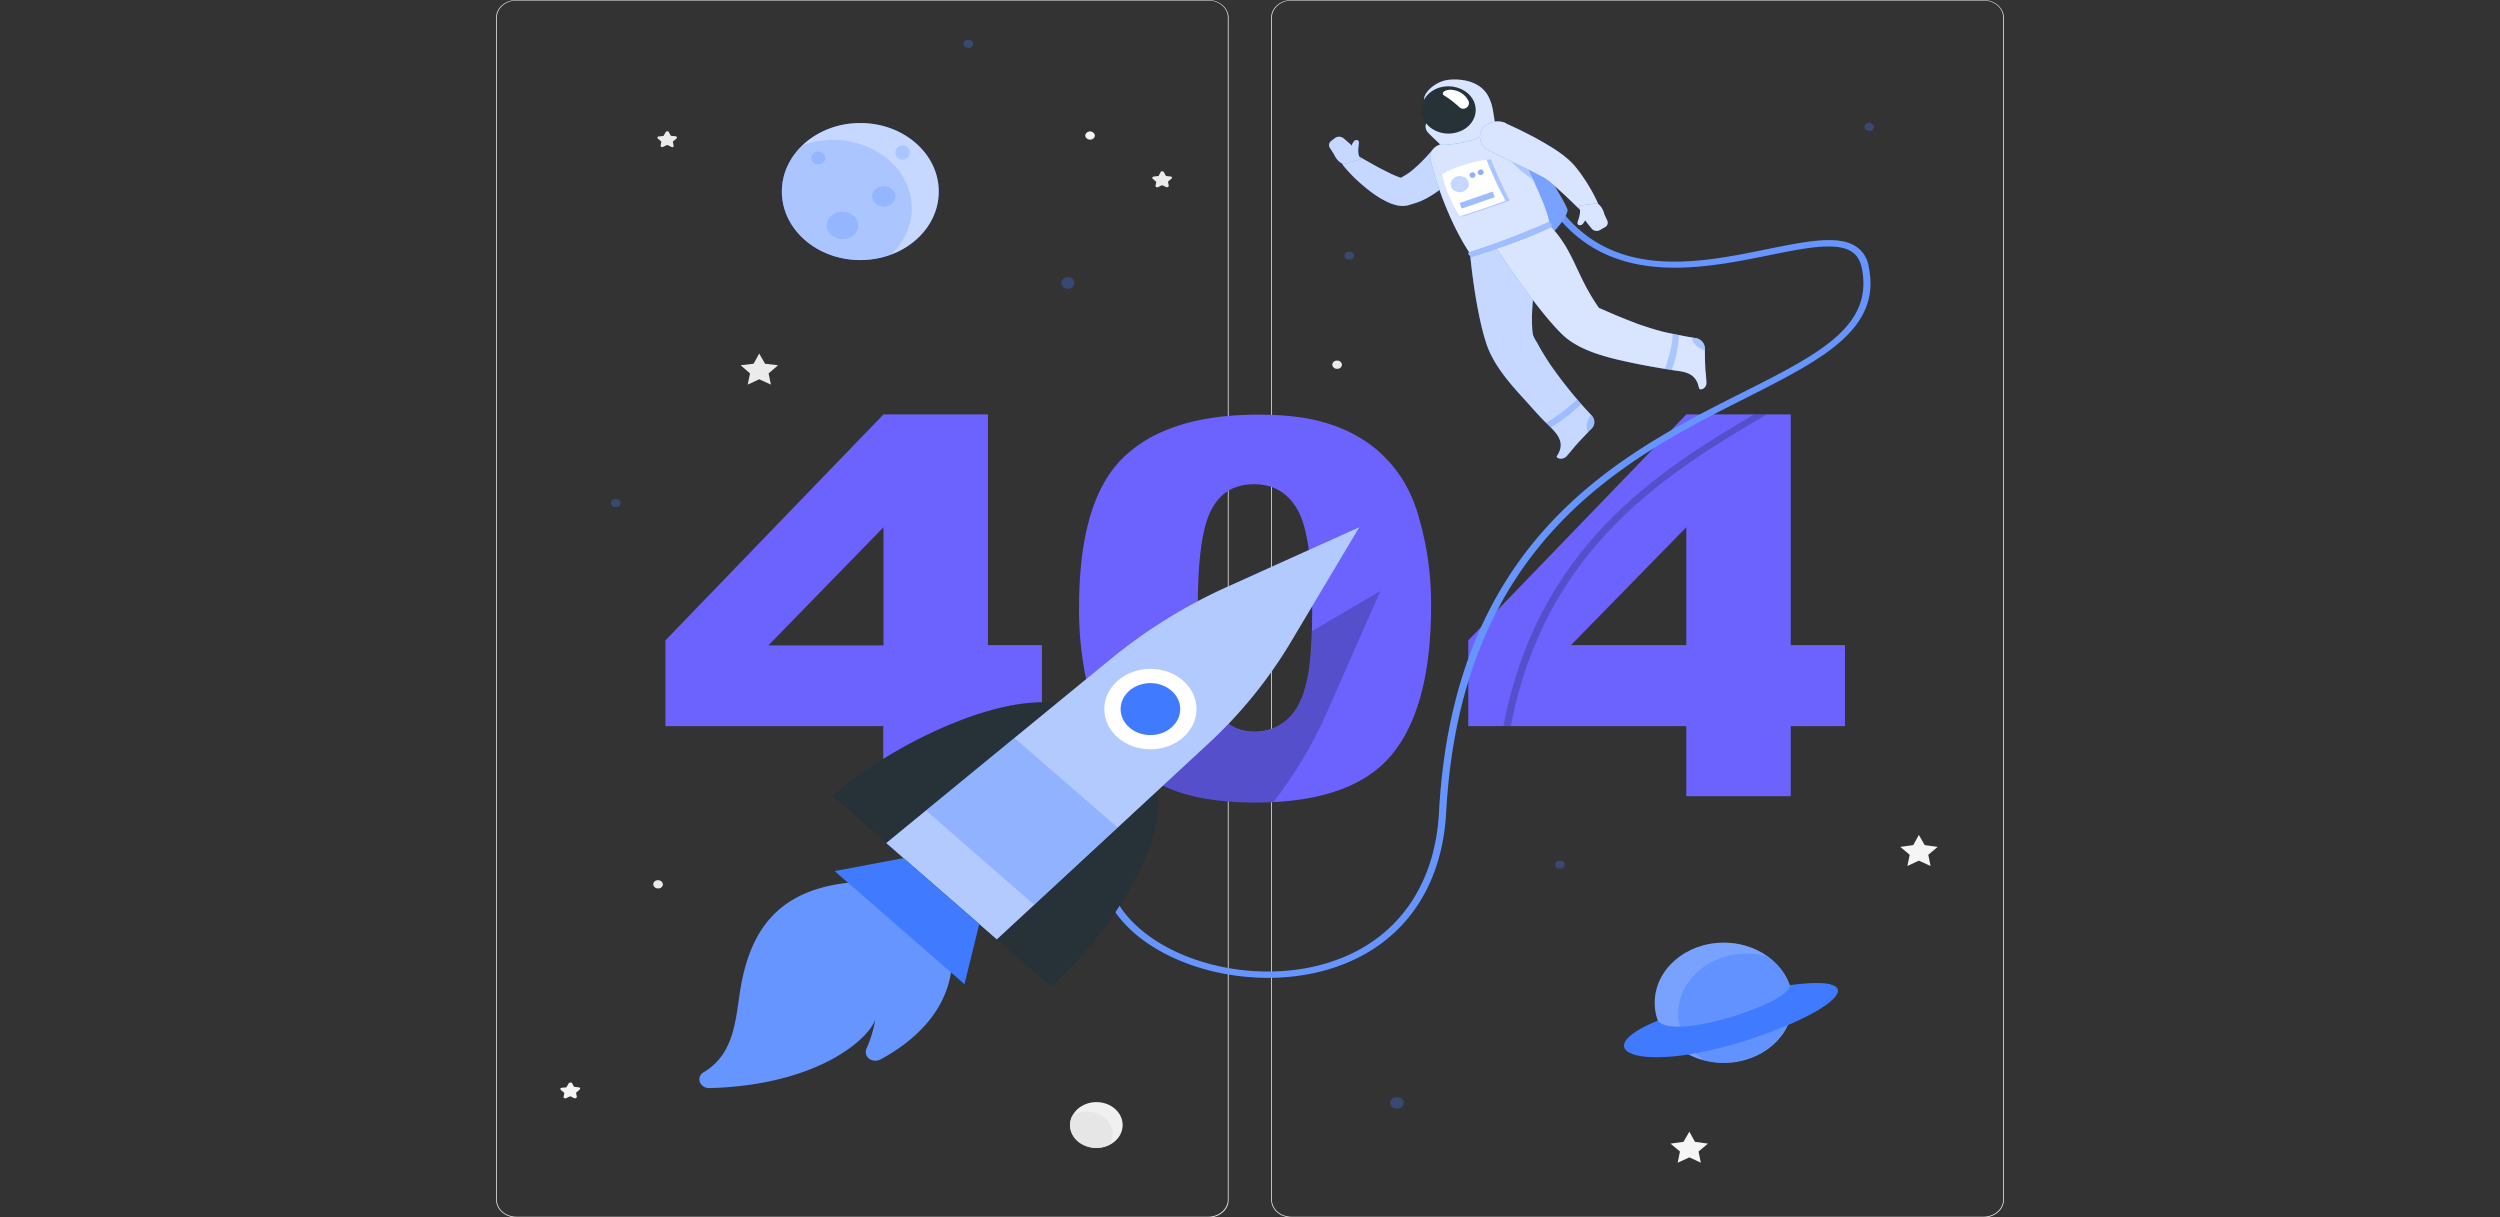 <svg xmlns="http://www.w3.org/2000/svg" xmlns:xlink="http://www.w3.org/1999/xlink" width="961" height="468" viewBox="0 0 961 468">
  <rect x="0" y="0" width="961" height="468" fill="#333333" stroke="none"/>
  <defs>
    <clipPath id="clip-path">
      <rect id="Rectangle_54" data-name="Rectangle 54" width="961" height="468" transform="translate(160 211)" fill="#fff" stroke="#707070" stroke-width="1"/>
    </clipPath>
  </defs>
  <g id="Mask_Group_29" data-name="Mask Group 29" transform="translate(-160 -211)" clip-path="url(#clip-path)">
    <g id="error-404" transform="translate(4.099 211)">
      <g id="freepik--background-complete--inject-13">
        <path id="Path_261" data-name="Path 261" d="M620.443,468H354.427c-4.308,0-7.833-3.035-7.833-6.854V6.756c0-3.721,3.525-6.756,7.833-6.756H620.345c4.308,0,7.833,3.035,7.833,6.854h0V461.146C628.275,464.965,624.751,468,620.443,468ZM354.427.2c-4.112,0-7.539,2.937-7.539,6.56V461.146c0,3.623,3.329,6.56,7.539,6.56H620.345c4.112,0,7.539-2.937,7.539-6.56V6.756c0-3.623-3.329-6.56-7.539-6.56H354.427Z" fill="#ebebeb"/>
        <path id="Path_262" data-name="Path 262" d="M918.377,468H652.361c-4.308,0-7.833-3.035-7.833-6.854V6.756c0-3.721,3.525-6.756,7.833-6.756H918.377c4.308,0,7.833,3.035,7.833,6.854V461.146C926.209,464.965,922.685,468,918.377,468ZM652.361.2c-4.112,0-7.539,2.937-7.539,6.56V461.146c0,3.623,3.329,6.56,7.539,6.56H918.377c4.112,0,7.539-2.937,7.539-6.56V6.756c0-3.623-3.329-6.56-7.539-6.56H652.361Z" fill="#ebebeb"/>
        <path id="Path_263" data-name="Path 263" d="M447.733,135.9l2.252,3.916,4.993.587-3.623,3.133.881,4.308-4.5-2.056-4.406,2.056.881-4.308-3.623-3.133,4.993-.587Z" fill="#ebebeb"/>
        <path id="Path_264" data-name="Path 264" d="M893.508,320.942l2.252,3.916,4.993.685-3.623,3.035.881,4.308-4.5-2.056-4.406,2.056.881-4.308-3.623-3.035,4.993-.685Z" fill="#f5f5f5"/>
        <path id="Path_265" data-name="Path 265" d="M805.293,435.005l2.154,3.916,4.993.685-3.623,3.035.881,4.308-4.406-2.056-4.5,2.056.881-4.308-3.623-3.035,4.993-.685Z" fill="#f5f5f5"/>
        <path id="Path_266" data-name="Path 266" d="M603.309,66.186l.783,1.469,1.86.2a.524.524,0,0,1,.49.49c0,.1-.1.2-.2.294l-1.371,1.175.294,1.567a.62.62,0,0,1-.49.587h-.392l-1.664-.783-1.664.783a.762.762,0,0,1-.783-.2.36.36,0,0,1-.1-.294l.294-1.567L599,68.731a.473.473,0,0,1,0-.685c.1-.1.2-.1.392-.2l1.86-.2.783-1.469a.506.506,0,0,1,.685-.294A.592.592,0,0,1,603.309,66.186Z" fill="#ebebeb"/>
        <path id="Path_267" data-name="Path 267" d="M375.771,416.3l.783,1.469,1.86.2a.548.548,0,0,1,.49.587c0,.1-.1.2-.2.294l-1.371,1.175.294,1.567a.621.621,0,0,1-.49.587h-.392l-1.664-.783-1.664.783a.761.761,0,0,1-.783-.2.36.36,0,0,1-.1-.294l.294-1.567-1.371-1.175a.473.473,0,0,1,0-.685.36.36,0,0,1,.294-.1l1.86-.2.881-1.469a.506.506,0,0,1,.685-.294C375.575,416.109,375.771,416.207,375.771,416.3Z" fill="#f5f5f5"/>
        <path id="Path_268" data-name="Path 268" d="M412.976,50.716l.783,1.469,1.86.2a.548.548,0,0,1,.49.587c0,.1-.1.2-.2.294l-1.371,1.175L414.836,56c.1.294-.1.49-.392.587a.589.589,0,0,1-.392-.1l-1.664-.783-1.664.783a.614.614,0,0,1-.783-.2.36.36,0,0,1-.1-.294l.294-1.567-1.371-1.175a.473.473,0,0,1,0-.685.36.36,0,0,1,.294-.1l1.86-.2.881-1.469a.617.617,0,0,1,.783-.294A.509.509,0,0,1,412.976,50.716Z" fill="#ebebeb"/>
        <path id="Path_269" data-name="Path 269" d="M410.724,339.936a1.692,1.692,0,0,1-1.86,1.567,1.752,1.752,0,0,1-1.86-1.567,1.692,1.692,0,0,1,1.86-1.567h0A1.752,1.752,0,0,1,410.724,339.936Z" fill="#ebebeb"/>
        <path id="Path_270" data-name="Path 270" d="M671.746,140.2a1.692,1.692,0,0,1-1.86,1.567,1.752,1.752,0,0,1-1.86-1.567,1.692,1.692,0,0,1,1.86-1.567h0a1.692,1.692,0,0,1,1.86,1.567Z" fill="#ebebeb"/>
        <path id="Path_271" data-name="Path 271" d="M576.776,52.087a1.692,1.692,0,0,1-1.86,1.567,1.752,1.752,0,0,1-1.86-1.567,1.888,1.888,0,0,1,3.721,0Z" fill="#f5f5f5"/>
        <ellipse id="Ellipse_86" data-name="Ellipse 86" cx="10.085" cy="8.812" rx="10.085" ry="8.812" transform="translate(567.279 423.648)" fill="#f0f0f0"/>
        <path id="Path_272" data-name="Path 272" d="M573.838,427.27a10.75,10.75,0,0,0-5.777,1.664c-2.252,4.5.1,9.693,5.189,11.553a11.159,11.159,0,0,0,9.2-.49h0c2.546-4.21.783-9.4-4.014-11.651a9.97,9.97,0,0,0-4.6-1.077Z" fill="#e6e6e6"/>
      </g>
      <g id="freepik--404--inject-13">
        <path id="Path_273" data-name="Path 273" d="M495.512,279.136H411.7V246.141L495.512,159.3h40.142V248h20.757v31.135H535.556V306.06H495.414V279.136Zm0-31.135V202.669L451.258,248.1h44.254Z" fill="#6c63ff"/>
        <path id="Path_274" data-name="Path 274" d="M570.705,233.413q0-41.121,17.036-57.57t51.793-16.449c11.162,0,20.267,1.175,27.414,3.623a53.826,53.826,0,0,1,17.526,9.3,52.281,52.281,0,0,1,10.672,12.141,57.382,57.382,0,0,1,6.266,14.784,118.776,118.776,0,0,1,4.6,33.582q0,39.212-15.274,57.472-15.274,18.211-52.479,18.211c-13.9,0-25.162-1.958-33.778-5.777A52.715,52.715,0,0,1,583.336,285.7c-4.014-5.287-7.147-12.532-9.3-21.833A128.415,128.415,0,0,1,570.705,233.413Zm45.625.1q0,27.61,5.581,37.6c3.72,6.658,9.105,10.085,16.253,10.085a18.414,18.414,0,0,0,12.141-4.308c3.427-2.839,5.972-7.343,7.539-13.511,1.664-6.168,2.448-15.763,2.448-28.785,0-19.19-1.86-32.016-5.581-38.576s-9.3-9.889-16.742-9.889c-7.637,0-13.12,3.329-16.546,10.085C617.995,202.865,616.331,215.3,616.331,233.51Z" fill="#6c63ff"/>
        <path id="Path_275" data-name="Path 275" d="M804.118,279.136H720.309V246.141L804.118,159.3H844.26V248h20.854v31.135H844.26V306.06H804.118Zm0-31.135V202.669L759.766,248Z" fill="#6c63ff"/>
      </g>
      <g id="freepik--Planets--inject-13">
        <g id="Group_111" data-name="Group 111" opacity="0.3">
          <path id="Path_276" data-name="Path 276" d="M568.943,108.776a2.415,2.415,0,0,1-2.546,2.252,2.355,2.355,0,0,1-2.546-2.252,2.415,2.415,0,0,1,2.546-2.252h0a2.415,2.415,0,0,1,2.546,2.252Z" fill="#407bff"/>
          <ellipse id="Ellipse_87" data-name="Ellipse 87" cx="1.86" cy="1.567" rx="1.86" ry="1.567" transform="translate(390.751 191.802)" fill="#407bff"/>
          <ellipse id="Ellipse_88" data-name="Ellipse 88" cx="2.644" cy="2.252" rx="2.644" ry="2.252" transform="translate(690.251 421.69)" fill="#407bff"/>
          <ellipse id="Ellipse_89" data-name="Ellipse 89" cx="1.86" cy="1.567" rx="1.86" ry="1.567" transform="translate(753.695 330.831)" fill="#407bff"/>
          <path id="Path_277" data-name="Path 277" d="M876.276,48.758a1.692,1.692,0,0,1-1.86,1.567,1.752,1.752,0,0,1-1.86-1.567,1.888,1.888,0,0,1,3.721,0Z" fill="#407bff"/>
          <path id="Path_278" data-name="Path 278" d="M529.976,16.84a1.692,1.692,0,0,1-1.86,1.567,1.752,1.752,0,0,1-1.86-1.567,1.692,1.692,0,0,1,1.86-1.567A1.634,1.634,0,0,1,529.976,16.84Z" fill="#407bff"/>
          <ellipse id="Ellipse_90" data-name="Ellipse 90" cx="1.86" cy="1.567" rx="1.86" ry="1.567" transform="translate(672.726 96.733)" fill="#407bff"/>
        </g>
        <ellipse id="Ellipse_91" data-name="Ellipse 91" cx="30.156" cy="26.337" rx="30.156" ry="26.337" transform="translate(456.447 47.29)" fill="#407bff"/>
        <ellipse id="Ellipse_92" data-name="Ellipse 92" cx="30.156" cy="26.337" rx="30.156" ry="26.337" transform="translate(456.447 47.29)" fill="#fff" opacity="0.7"/>
        <path id="Path_279" data-name="Path 279" d="M476.224,53.751a32.7,32.7,0,0,0-11.945,2.154C453.02,66.675,454,83.32,466.336,93.013c8.714,6.951,21.344,8.812,32.212,4.7h0c11.162-10.77,10.28-27.414-2.056-37.107a33.494,33.494,0,0,0-20.267-6.854Z" fill="#407bff" opacity="0.2"/>
        <path id="Path_280" data-name="Path 280" d="M473.189,60.7a2.623,2.623,0,0,1-2.741,2.448,2.563,2.563,0,0,1-2.741-2.448,2.623,2.623,0,0,1,2.741-2.448A2.768,2.768,0,0,1,473.189,60.7Z" fill="#407bff" opacity="0.2"/>
        <path id="Path_281" data-name="Path 281" d="M505.6,58.353a2.759,2.759,0,1,1-2.741-2.448A2.623,2.623,0,0,1,505.6,58.353Z" fill="#407bff" opacity="0.2"/>
        <path id="Path_282" data-name="Path 282" d="M500.114,75.487c0,2.154-2.056,3.916-4.5,3.916s-4.5-1.762-4.5-3.916,2.056-3.916,4.5-3.916h0C498.058,71.571,500.114,73.333,500.114,75.487Z" fill="#407bff" opacity="0.2"/>
        <path id="Path_283" data-name="Path 283" d="M485.819,86.649c0,2.937-2.741,5.287-6.07,5.287s-6.07-2.35-6.07-5.287,2.741-5.287,6.07-5.287c3.329.1,6.07,2.448,6.07,5.287Z" fill="#407bff" opacity="0.2"/>
        <ellipse id="Ellipse_93" data-name="Ellipse 93" cx="26.533" cy="23.106" rx="26.533" ry="23.106" transform="translate(791.977 362.357)" fill="#407bff"/>
        <ellipse id="Ellipse_94" data-name="Ellipse 94" cx="26.533" cy="23.106" rx="26.533" ry="23.106" transform="translate(791.977 362.357)" fill="#fff" opacity="0.3"/>
        <path id="Path_284" data-name="Path 284" d="M835.155,367.546c-14-3.721-28.785,3.231-32.995,15.372-3.133,9.008.294,18.7,8.616,24.575a28.169,28.169,0,0,0,7.637.979c14.588,0,26.435-10.378,26.435-23.106.1-6.854-3.525-13.413-9.693-17.819Z" fill="#407bff" opacity="0.4"/>
        <path id="Path_285" data-name="Path 285" d="M793.152,392.317c-28.3,11.553-7.147,20.561,32.7,8.028,36.911-11.553,51.01-26.141,17.917-21.638C845.533,384.876,799.32,400.541,793.152,392.317Z" fill="#407bff"/>
      </g>
      <g id="freepik--Astronaut--inject-13">
        <path id="Path_286" data-name="Path 286" d="M834.861,159.394c-37.009,21.833-84.984,50.618-98.2,119.741H733.82c12.924-68.438,59.039-97.908,96.146-119.741Z" opacity="0.2"/>
        <path id="Path_287" data-name="Path 287" d="M643.255,375.869c-23.4,0-46.6-9.2-57.864-24.183-6.951-9.3-15.078-28.785,9.008-54.731l2.154,1.469c-17.036,18.309-20.169,36.813-8.812,51.891,13.8,18.309,46.31,27.61,74.018,21.05,28.393-6.756,45.625-28.3,47.29-59.038,5.679-105.349,69.906-137.854,116.9-161.548,29.177-14.686,50.227-25.358,45.625-47.779-.685-3.133-2.056-5.287-4.406-6.56-5.972-3.427-17.721-1.077-31.233,1.664-26.631,5.385-63.053,12.826-84.69-19.386l2.35-1.175c20.659,30.645,54.535,23.792,81.753,18.211,14.2-2.839,26.435-5.385,33.387-1.371a11.173,11.173,0,0,1,5.483,8.126c4.993,24.085-17.917,35.638-46.9,50.325-46.408,23.4-109.853,55.514-115.531,159.59-1.762,31.918-19.679,54.241-49.346,61.29A84.189,84.189,0,0,1,643.255,375.869Z" fill="#407bff"/>
        <path id="Path_288" data-name="Path 288" d="M643.255,375.869c-23.4,0-46.6-9.2-57.864-24.183-6.951-9.3-15.078-28.785,9.008-54.731l2.154,1.469c-17.036,18.309-20.169,36.813-8.812,51.891,13.8,18.309,46.31,27.61,74.018,21.05,28.393-6.756,45.625-28.3,47.29-59.038,5.679-105.349,69.906-137.854,116.9-161.548,29.177-14.686,50.227-25.358,45.625-47.779-.685-3.133-2.056-5.287-4.406-6.56-5.972-3.427-17.721-1.077-31.233,1.664-26.631,5.385-63.053,12.826-84.69-19.386l2.35-1.175c20.659,30.645,54.535,23.792,81.753,18.211,14.2-2.839,26.435-5.385,33.387-1.371a11.173,11.173,0,0,1,5.483,8.126c4.993,24.085-17.917,35.638-46.9,50.325-46.408,23.4-109.853,55.514-115.531,159.59-1.762,31.918-19.679,54.241-49.346,61.29A84.189,84.189,0,0,1,643.255,375.869Z" fill="#fff" opacity="0.2"/>
        <path id="Path_289" data-name="Path 289" d="M722.854,50.423a70.618,70.618,0,0,1,18.7,2.546s15.176,22.519,16.938,27.708c-.685,4.993-10.476,13.413-10.476,13.413Z" fill="#407bff"/>
        <path id="Path_290" data-name="Path 290" d="M722.854,50.423a70.618,70.618,0,0,1,18.7,2.546s15.176,22.519,16.938,27.708c-.685,4.993-10.476,13.413-10.476,13.413Z" fill="#fff" opacity="0.3"/>
        <path id="Path_291" data-name="Path 291" d="M767.7,159.688a168.962,168.962,0,0,1-15.959-19.68c-1.175-1.762-2.252-3.525-3.329-5.287-.587-.979-1.175-2.056-1.664-3.035a12.618,12.618,0,0,1-1.664-3.231c-1.664-15.176,4.308-26.435-1.371-38.576l-22.715,7.735s1.958,21.736,6.364,34.757c2.741,8.028,8.91,15.078,14.882,21.54,1.86,2.056,3.623,4.112,5.483,6.07,1.86,2.056,3.72,3.623,5.483,5.581,2.644,2.937,3.525,5.679,1.567,9.105l-.392.587c-.587.881,2.154,1.86,3.818,0,2.741-3.133,2.35-2.937,4.8-5.581,1.469-1.567,3.133-3.329,4.6-4.8A3.606,3.606,0,0,0,767.7,159.688Z" fill="#407bff"/>
        <path id="Path_292" data-name="Path 292" d="M767.7,159.688a168.962,168.962,0,0,1-15.959-19.68c-1.175-1.762-2.252-3.525-3.329-5.287-.587-.979-1.175-2.056-1.664-3.035a12.618,12.618,0,0,1-1.664-3.231c-1.664-15.176,4.308-26.435-1.371-38.576l-22.715,7.735s1.958,21.736,6.364,34.757c2.741,8.028,8.91,15.078,14.882,21.54,1.86,2.056,3.623,4.112,5.483,6.07,1.86,2.056,3.72,3.623,5.483,5.581,2.644,2.937,3.525,5.679,1.567,9.105l-.392.587c-.587.881,2.154,1.86,3.818,0,2.741-3.133,2.35-2.937,4.8-5.581,1.469-1.567,3.133-3.329,4.6-4.8A3.606,3.606,0,0,0,767.7,159.688Z" fill="#fff" opacity="0.7"/>
        <path id="Path_293" data-name="Path 293" d="M762.213,153.52a77.9,77.9,0,0,1-11.945,9.008l1.762,1.762a62.349,62.349,0,0,0,11.749-9.008Z" fill="#407bff" opacity="0.3"/>
        <path id="Path_294" data-name="Path 294" d="M767.7,159.688l-.1-.1a6.011,6.011,0,0,0-1.762,3.818,5.639,5.639,0,0,0,.49,2.839l1.273-1.371A3.693,3.693,0,0,0,767.7,159.688Z" fill="#407bff" opacity="0.3"/>
        <path id="Path_295" data-name="Path 295" d="M717.469,64.815a43.317,43.317,0,0,1-8.812,8.616,34.308,34.308,0,0,1-6.07,3.623,25.446,25.446,0,0,1-3.525,1.273l-.979.294-.294.1-.685.2c-.392.1-.783.1-1.175.2a9.966,9.966,0,0,1-3.427-.294,18.011,18.011,0,0,1-4.014-1.567,28.5,28.5,0,0,1-2.937-1.664,45.19,45.19,0,0,1-4.9-3.623,58.688,58.688,0,0,1-8.224-8.126,2.771,2.771,0,0,1,.685-4.21,3.754,3.754,0,0,1,3.916-.1h.1c3.231,1.762,6.56,3.721,9.693,5.385,1.664.783,3.231,1.664,4.8,2.35.685.294,1.469.587,2.154.881a3.929,3.929,0,0,0,1.469.294c.1,0,0-.1-.49-.1h-.49l-.294.1h0l.49-.2a15.841,15.841,0,0,0,1.762-.979,22.221,22.221,0,0,0,3.427-2.546,64.592,64.592,0,0,0,6.756-6.951h0a7.674,7.674,0,0,1,9.693-.49,5.5,5.5,0,0,1,1.273,7.637Z" fill="#407bff"/>
        <path id="Path_296" data-name="Path 296" d="M717.469,64.815a43.317,43.317,0,0,1-8.812,8.616,34.308,34.308,0,0,1-6.07,3.623,25.446,25.446,0,0,1-3.525,1.273l-.979.294-.294.1-.685.2c-.392.1-.783.1-1.175.2a9.966,9.966,0,0,1-3.427-.294,18.011,18.011,0,0,1-4.014-1.567,28.5,28.5,0,0,1-2.937-1.664,45.19,45.19,0,0,1-4.9-3.623,58.688,58.688,0,0,1-8.224-8.126,2.771,2.771,0,0,1,.685-4.21,3.754,3.754,0,0,1,3.916-.1h.1c3.231,1.762,6.56,3.721,9.693,5.385,1.664.783,3.231,1.664,4.8,2.35.685.294,1.469.587,2.154.881a3.929,3.929,0,0,0,1.469.294c.1,0,0-.1-.49-.1h-.49l-.294.1h0l.49-.2a15.841,15.841,0,0,0,1.762-.979,22.221,22.221,0,0,0,3.427-2.546,64.592,64.592,0,0,0,6.756-6.951h0a7.674,7.674,0,0,1,9.693-.49,5.5,5.5,0,0,1,1.273,7.637Z" fill="#fff" opacity="0.7"/>
        <path id="Path_297" data-name="Path 297" d="M667.145,56.885l1.567,2.448s1.273,3.133,3.72,3.721l6.658-1.86-.392-.49h0c-.881-1.175-.783-3.329-.49-5.189s-.783-1.86-1.567-1.469A4.567,4.567,0,0,0,675.467,56a5.611,5.611,0,0,0-1.077-1.077l-2.056-1.762a2.643,2.643,0,0,0-3.231-.1l-1.664,1.273A1.955,1.955,0,0,0,667.145,56.885Z" fill="#407bff"/>
        <path id="Path_298" data-name="Path 298" d="M667.145,56.885l1.567,2.448s1.273,3.133,3.72,3.721l6.658-1.86-.392-.49h0c-.881-1.175-.783-3.329-.49-5.189s-.783-1.86-1.567-1.469A4.567,4.567,0,0,0,675.467,56a5.611,5.611,0,0,0-1.077-1.077l-2.056-1.762a2.643,2.643,0,0,0-3.231-.1l-1.664,1.273A1.955,1.955,0,0,0,667.145,56.885Z" fill="#fff" opacity="0.7"/>
        <path id="Path_299" data-name="Path 299" d="M729.61,48.269A92.591,92.591,0,0,0,708.462,56a4.923,4.923,0,0,0-2.644,5.483c2.644,11.357,8.714,26.533,15.274,36.128l30.449-10.966c.2-4.7-7.147-19.777-14.686-34.464C735.387,49.541,732.841,47.583,729.61,48.269Z" fill="#407bff"/>
        <path id="Path_300" data-name="Path 300" d="M729.61,48.269A92.591,92.591,0,0,0,708.462,56a4.923,4.923,0,0,0-2.644,5.483c2.644,11.357,8.714,26.533,15.274,36.128l30.449-10.966c.2-4.7-7.147-19.777-14.686-34.464C735.387,49.541,732.841,47.583,729.61,48.269Z" fill="#fff" opacity="0.8"/>
        <path id="Path_301" data-name="Path 301" d="M741.457,61.486l-6.07-1.762c1.371,3.035,6.266,6.951,9.595,9.3C744,66.577,742.73,64.032,741.457,61.486Z" fill="#407bff" opacity="0.3"/>
        <path id="Path_302" data-name="Path 302" d="M727.652,36.422c-2.546-4.21-7.93-6.266-14.49-5.777-5.483.392-10.378,5.287-9.791,7.931s5.189,3.721,6.07,4.7l-3.818,2.448a3.329,3.329,0,0,0-.979,4.993l.1.1c1.567,1.762,3.721,3.623,4.993,4.9,10.574-.2,18.407-3.721,21.148-7.147C729.806,44.254,730.1,40.534,727.652,36.422Z" fill="#407bff"/>
        <path id="Path_303" data-name="Path 303" d="M727.652,36.422c-2.546-4.21-7.93-6.266-14.49-5.777-5.483.392-10.378,5.287-9.791,7.931s5.189,3.721,6.07,4.7l-3.818,2.448a3.329,3.329,0,0,0-.979,4.993l.1.1c1.567,1.762,3.721,3.623,4.993,4.9,10.574-.2,18.407-3.721,21.148-7.147C729.806,44.254,730.1,40.534,727.652,36.422Z" fill="#fff" opacity="0.8"/>
        <path id="Path_304" data-name="Path 304" d="M722.463,38.967c2.056,4.7-.587,9.987-5.972,11.749-5.385,1.86-11.455-.49-13.511-5.189s.587-9.889,5.874-11.749C714.238,32.016,720.309,34.268,722.463,38.967Z" fill="#263238"/>
        <path id="Path_305" data-name="Path 305" d="M811.853,147.058c-.2-3.916-.392-3.623-.49-6.951-.1-2.056-.1-4.308-.1-6.266a4.172,4.172,0,0,0-3.721-3.916c-1.86-.294-3.623-.587-5.483-.979-2.35-.49-4.7-.881-7.049-1.469-1.86-.49-3.623-.979-5.385-1.567s-3.818-1.175-5.581-1.958c-2.154-.783-4.308-1.664-6.462-2.546-2.35-.979-4.7-2.056-7.049-3.035-9.105-13.022-9.3-21.638-18.994-31.82l-20.854,8.224s15.372,23.694,25.75,33.778c5.972,5.777,15.469,8.42,23.89,10.28,6.07,1.371,12.238,2.448,18.407,3.427,2.35.392,4.993.49,7.049,1.762a6.537,6.537,0,0,1,2.937,4.112c.1.294.2.685.294.979C809.111,150.289,811.951,149.505,811.853,147.058Z" fill="#407bff"/>
        <path id="Path_306" data-name="Path 306" d="M811.853,147.058c-.2-3.916-.392-3.623-.49-6.951-.1-2.056-.1-4.308-.1-6.266a4.172,4.172,0,0,0-3.721-3.916c-1.86-.294-3.623-.587-5.483-.979-2.35-.49-4.7-.881-7.049-1.469-1.86-.49-3.623-.979-5.385-1.567s-3.818-1.175-5.581-1.958c-2.154-.783-4.308-1.664-6.462-2.546-2.35-.979-4.7-2.056-7.049-3.035-9.105-13.022-9.3-21.638-18.994-31.82l-20.854,8.224s15.372,23.694,25.75,33.778c5.972,5.777,15.469,8.42,23.89,10.28,6.07,1.371,12.238,2.448,18.407,3.427,2.35.392,4.993.49,7.049,1.762a6.537,6.537,0,0,1,2.937,4.112c.1.294.2.685.294.979C809.111,150.289,811.951,149.505,811.853,147.058Z" fill="#fff" opacity="0.8"/>
        <path id="Path_307" data-name="Path 307" d="M801.279,128.847c-.783-.2-1.664-.294-2.448-.49.1,4.112-2.154,11.259-2.937,13.511l2.644.392A44.837,44.837,0,0,0,801.279,128.847Z" fill="#407bff" opacity="0.3"/>
        <path id="Path_308" data-name="Path 308" d="M811.363,133.938a4.172,4.172,0,0,0-3.72-3.916l-1.371-.2a5.2,5.2,0,0,0,2.252,3.525,9,9,0,0,0,2.741,1.371A2.433,2.433,0,0,0,811.363,133.938Z" fill="#407bff" opacity="0.3"/>
        <path id="Path_309" data-name="Path 309" d="M720.5,39.065a2.2,2.2,0,0,1-3.623,2.154,35.272,35.272,0,0,0-5.679-4.406c-1.958-1.077.587-2.839,3.623-2.154A7.586,7.586,0,0,1,720.5,39.065Z" fill="#fff"/>
        <path id="Path_310" data-name="Path 310" d="M720.6,97.027c-.979.294.783,1.762.783,1.762s19.288-5.777,31.037-11.651a1.929,1.929,0,0,0-.979-1.86A323.194,323.194,0,0,1,720.6,97.027Z" fill="#407bff"/>
        <path id="Path_311" data-name="Path 311" d="M720.6,97.027c-.979.294.783,1.762.783,1.762s19.288-5.777,31.037-11.651a1.929,1.929,0,0,0-.979-1.86A323.194,323.194,0,0,1,720.6,97.027Z" fill="#fff" opacity="0.5"/>
        <path id="Path_312" data-name="Path 312" d="M734.8,47.485c3.818,1.664,7.343,3.427,11.064,5.385,1.762.979,3.525,1.958,5.287,3.035a59.354,59.354,0,0,1,5.189,3.427l.685.49.783.685a17.05,17.05,0,0,1,1.371,1.175,13.3,13.3,0,0,1,1.175,1.175,11.729,11.729,0,0,1,1.077,1.175,54.776,54.776,0,0,1,3.525,4.8,62.374,62.374,0,0,1,5.483,9.987,2.911,2.911,0,0,1-2.056,3.916,3.934,3.934,0,0,1-3.721-.783l-.1-.1c-2.741-2.546-5.385-5.287-8.126-7.735s-5.385-5.091-7.637-6.168c-3.133-1.664-6.658-3.427-10.085-4.993l-10.28-4.993h0c-3.329-1.567-4.6-5.189-2.839-8.126s5.972-4.014,9.3-2.448Z" fill="#407bff"/>
        <path id="Path_313" data-name="Path 313" d="M734.8,47.485c3.818,1.664,7.343,3.427,11.064,5.385,1.762.979,3.525,1.958,5.287,3.035a59.354,59.354,0,0,1,5.189,3.427l.685.49.783.685a17.05,17.05,0,0,1,1.371,1.175,13.3,13.3,0,0,1,1.175,1.175,11.729,11.729,0,0,1,1.077,1.175,54.776,54.776,0,0,1,3.525,4.8,62.374,62.374,0,0,1,5.483,9.987,2.911,2.911,0,0,1-2.056,3.916,3.934,3.934,0,0,1-3.721-.783l-.1-.1c-2.741-2.546-5.385-5.287-8.126-7.735s-5.385-5.091-7.637-6.168c-3.133-1.664-6.658-3.427-10.085-4.993l-10.28-4.993h0c-3.329-1.567-4.6-5.189-2.839-8.126s5.972-4.014,9.3-2.448Z" fill="#fff" opacity="0.8"/>
        <path id="Path_314" data-name="Path 314" d="M773.766,84.886l-1.175-2.546s-.685-3.231-2.937-4.21l-6.854.979.2.49h0c.587,1.175.2,3.427-.49,5.189-.587,1.762.392,1.958,1.273,1.664.49-.2.979-.979,1.469-1.762l.881,1.175,1.664,2.056a2.52,2.52,0,0,0,3.133.49l1.86-1.077A1.93,1.93,0,0,0,773.766,84.886Z" fill="#407bff"/>
        <path id="Path_315" data-name="Path 315" d="M773.766,84.886l-1.175-2.546s-.685-3.231-2.937-4.21l-6.854.979.2.49h0c.587,1.175.2,3.427-.49,5.189-.587,1.762.392,1.958,1.273,1.664.49-.2.979-.979,1.469-1.762l.881,1.175,1.664,2.056a2.52,2.52,0,0,0,3.133.49l1.86-1.077A1.93,1.93,0,0,0,773.766,84.886Z" fill="#fff" opacity="0.8"/>
        <path id="Path_316" data-name="Path 316" d="M729.023,61.29l-1.664.1-10.28,21.736a8.959,8.959,0,0,0,1.664-.1s13.413-4.406,17.526-5.972C733.428,72.06,729.023,61.29,729.023,61.29Z" fill="#407bff" opacity="0.3"/>
        <path id="Path_317" data-name="Path 317" d="M710.224,66.969a49.967,49.967,0,0,0,6.854,16.155c4.993-1.469,13.413-4.406,17.526-5.972a141.137,141.137,0,0,1-7.245-15.665C722.952,61.682,713.553,64.815,710.224,66.969Z" fill="#fff"/>
        <path id="Path_318" data-name="Path 318" d="M720.407,71.669A3.628,3.628,0,0,1,716,73.725a3.02,3.02,0,0,1-2.35-3.818,3.628,3.628,0,0,1,4.406-2.056h0A2.949,2.949,0,0,1,720.407,71.669Z" fill="#407bff" opacity="0.3"/>
        <path id="Path_319" data-name="Path 319" d="M723.05,67.556a1.2,1.2,0,0,1-1.371.783,1.106,1.106,0,0,1-.881-1.273,1.2,1.2,0,0,1,1.371-.783h.1A1.092,1.092,0,0,1,723.05,67.556Z" fill="#407bff" opacity="0.6"/>
        <path id="Path_320" data-name="Path 320" d="M726.183,66.479a1.147,1.147,0,0,1-1.371.783c-.587-.1-1.077-.685-.881-1.175,0-.1,0-.1.1-.2a1.209,1.209,0,0,1,1.469-.685h0A1.122,1.122,0,0,1,726.183,66.479Z" fill="#407bff" opacity="0.6"/>
        <path id="Path_321" data-name="Path 321" d="M730.491,75.781l-12.728,4.406-.783-2.154,12.728-4.406Z" fill="#407bff" opacity="0.5"/>
      </g>
      <g id="freepik--Rocket--inject-13">
        <path id="Path_322" data-name="Path 322" d="M660.193,242.616a93.94,93.94,0,0,1-2.35,20.854c-1.664,6.168-4.112,10.672-7.539,13.511a18.942,18.942,0,0,1-12.141,4.308c-7.049,0-12.532-3.329-16.253-10.085a25.36,25.36,0,0,1-1.664-3.72,196.037,196.037,0,0,0-21.931,19.19l-7.343,7.539a56.1,56.1,0,0,0,13.413,8.616c8.616,3.818,19.875,5.777,33.778,5.777,2.448,0,4.8-.1,7.147-.2a165.728,165.728,0,0,0,20.756-34.757l20.463-46.506Z" opacity="0.2"/>
        <path id="Path_323" data-name="Path 323" d="M475.833,305.962l24.085,20.952L567.377,271.5C544.074,263.862,498.841,285.793,475.833,305.962Z" fill="#263238"/>
        <path id="Path_324" data-name="Path 324" d="M559.838,379.2c-7.735-6.756-24.085-20.952-24.085-20.952l63.64-58.745C608.2,319.572,582.944,359.028,559.838,379.2Z" fill="#263238"/>
        <path id="Path_325" data-name="Path 325" d="M652.067,246.826,678.4,202.669l-50.716,22.91a199.414,199.414,0,0,0-44.646,27.61l-86.453,70.885,42.492,37.009,81.362-75.291A175.892,175.892,0,0,0,652.067,246.826Z" fill="#407bff"/>
        <path id="Path_326" data-name="Path 326" d="M652.067,246.826,678.4,202.669l-50.716,22.91a199.414,199.414,0,0,0-44.646,27.61l-86.453,70.885,42.492,37.009,81.362-75.291A175.892,175.892,0,0,0,652.067,246.826Z" fill="#fff" opacity="0.6"/>
        <ellipse id="Ellipse_95" data-name="Ellipse 95" cx="17.721" cy="15.469" rx="17.721" ry="15.469" transform="translate(580.398 257.106)" fill="#fff"/>
        <ellipse id="Ellipse_96" data-name="Ellipse 96" cx="11.455" cy="9.987" rx="11.455" ry="9.987" transform="translate(586.664 262.589)" fill="#407bff"/>
        <path id="Path_327" data-name="Path 327" d="M553.376,347.769l-41.513-36.226,33.974-27.9L585.49,318.1Z" fill="#407bff" opacity="0.3"/>
        <path id="Path_328" data-name="Path 328" d="M485.232,339.055c-31.135,2.154-41.415,19.582-44.94,42.59-1.762,11.749-2.546,23.694-13.9,30.547a3.049,3.049,0,0,0-.979,4.6,3.911,3.911,0,0,0,3.231,1.469c41.807-1.175,61.29-18.994,63.738-26.435a46.085,46.085,0,0,1-3.427,11.357,3.229,3.229,0,0,0,2.056,4.308,4.224,4.224,0,0,0,3.427-.294c11.749-6.364,26.435-18.211,27.414-37.3C513.136,359.518,485.232,339.055,485.232,339.055Z" fill="#407bff"/>
        <path id="Path_329" data-name="Path 329" d="M485.232,339.055c-31.135,2.154-41.415,19.582-44.94,42.59-1.762,11.749-2.546,23.694-13.9,30.547a3.049,3.049,0,0,0-.979,4.6,3.911,3.911,0,0,0,3.231,1.469c41.807-1.175,61.29-18.994,63.738-26.435a46.085,46.085,0,0,1-3.427,11.357,3.229,3.229,0,0,0,2.056,4.308,4.224,4.224,0,0,0,3.427-.294c11.749-6.364,26.435-18.211,27.414-37.3C513.136,359.518,485.232,339.055,485.232,339.055Z" fill="#fff" opacity="0.2"/>
        <path id="Path_330" data-name="Path 330" d="M526.647,378.316l-49.933-43.471,26.533-4.993,29.079,25.358Z" fill="#407bff"/>
      </g>
    </g>
  </g>
</svg>
